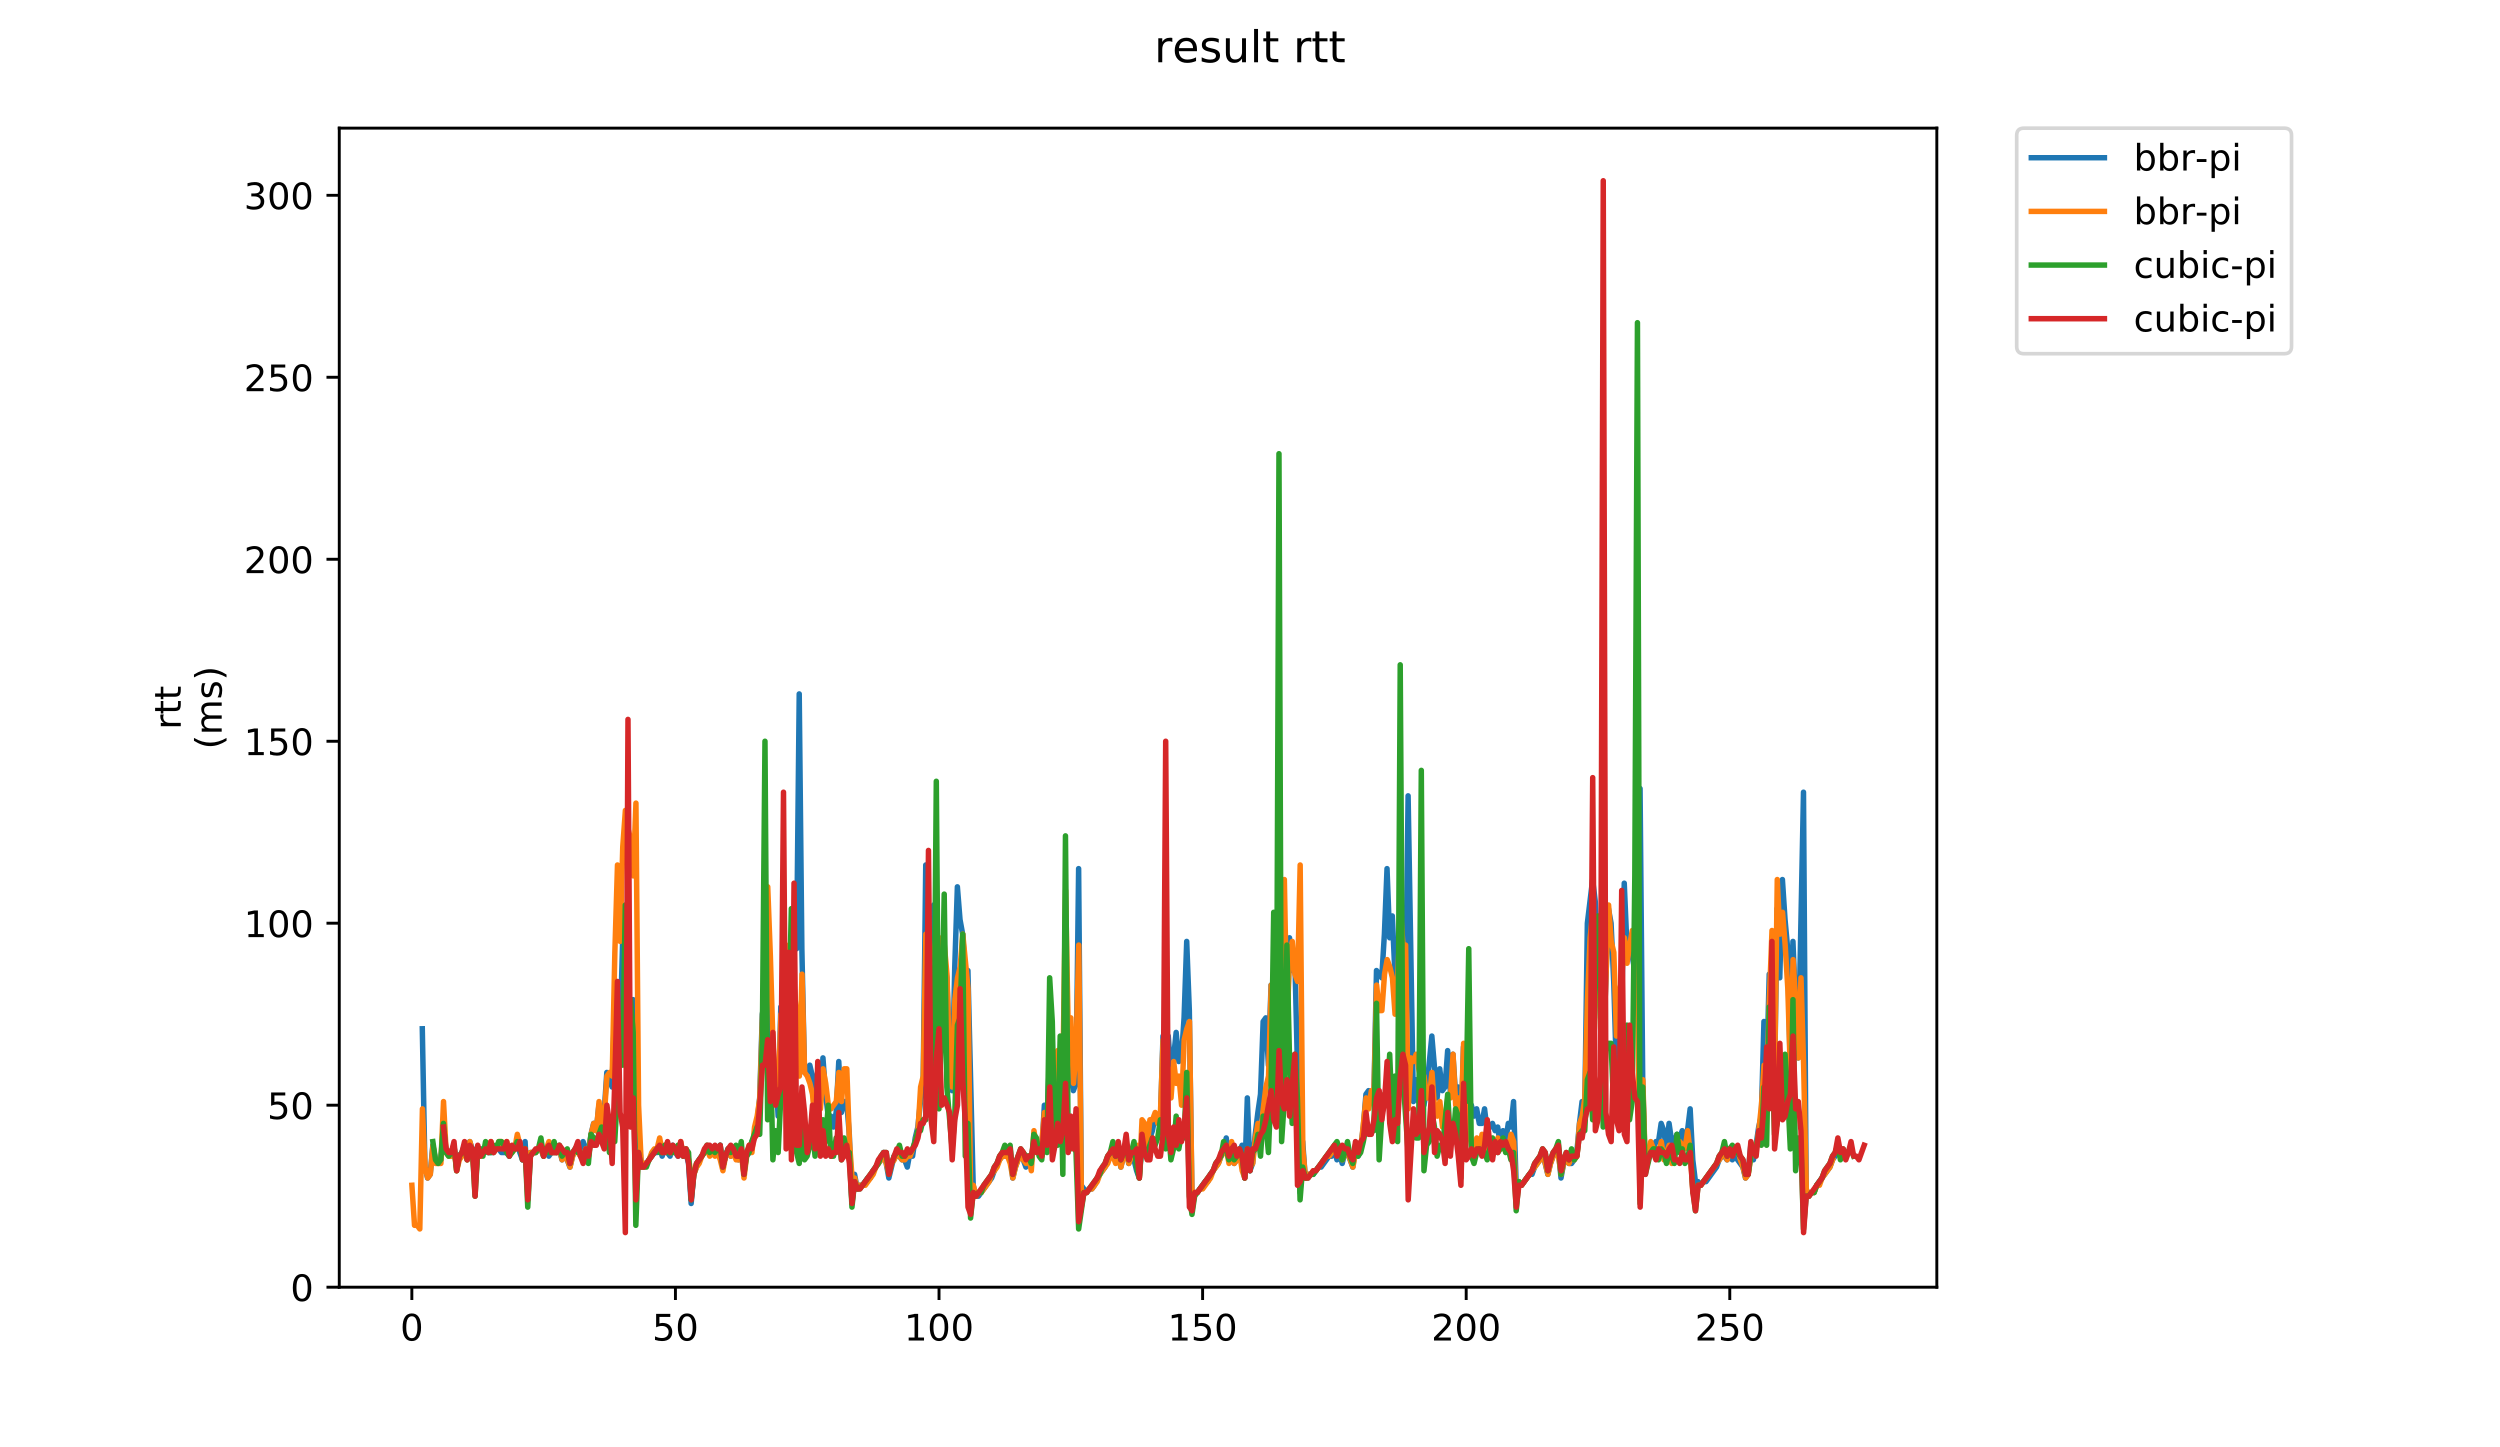 <?xml version="1.0" encoding="utf-8" standalone="no"?>
<!DOCTYPE svg PUBLIC "-//W3C//DTD SVG 1.1//EN"
  "http://www.w3.org/Graphics/SVG/1.1/DTD/svg11.dtd">
<!-- Created with matplotlib (https://matplotlib.org/) -->
<svg height="396pt" version="1.1" viewBox="0 0 684 396" width="684pt" xmlns="http://www.w3.org/2000/svg" xmlns:xlink="http://www.w3.org/1999/xlink">
 <defs>
  <style type="text/css">
*{stroke-linecap:butt;stroke-linejoin:round;}
  </style>
 </defs>
 <g id="figure_1">
  <g id="patch_1">
   <path d="M 0 396 
L 684 396 
L 684 0 
L 0 0 
z
" style="fill:#ffffff;"/>
  </g>
  <g id="axes_1">
   <g id="patch_2">
    <path d="M 92.824 352.174 
L 529.913 352.174 
L 529.913 35.062 
L 92.824 35.062 
z
" style="fill:#ffffff;"/>
   </g>
   <g id="matplotlib.axis_1">
    <g id="xtick_1">
     <g id="line2d_1">
      <defs>
       <path d="M 0 0 
L 0 3.5 
" id="maa9f0f614a" style="stroke:#000000;stroke-width:0.8;"/>
      </defs>
      <g>
       <use style="stroke:#000000;stroke-width:0.8;" x="112.681" xlink:href="#maa9f0f614a" y="352.174"/>
      </g>
     </g>
     <g id="text_1">
      <!-- 0 -->
      <defs>
       <path d="M 31.781 66.406 
Q 24.172 66.406 20.328 58.906 
Q 16.5 51.422 16.5 36.375 
Q 16.5 21.391 20.328 13.891 
Q 24.172 6.391 31.781 6.391 
Q 39.453 6.391 43.281 13.891 
Q 47.125 21.391 47.125 36.375 
Q 47.125 51.422 43.281 58.906 
Q 39.453 66.406 31.781 66.406 
z
M 31.781 74.219 
Q 44.047 74.219 50.516 64.516 
Q 56.984 54.828 56.984 36.375 
Q 56.984 17.969 50.516 8.266 
Q 44.047 -1.422 31.781 -1.422 
Q 19.531 -1.422 13.062 8.266 
Q 6.594 17.969 6.594 36.375 
Q 6.594 54.828 13.062 64.516 
Q 19.531 74.219 31.781 74.219 
z
" id="DejaVuSans-48"/>
      </defs>
      <g transform="translate(109.5 366.773)scale(0.1 -0.1)">
       <use xlink:href="#DejaVuSans-48"/>
      </g>
     </g>
    </g>
    <g id="xtick_2">
     <g id="line2d_2">
      <g>
       <use style="stroke:#000000;stroke-width:0.8;" x="184.799" xlink:href="#maa9f0f614a" y="352.174"/>
      </g>
     </g>
     <g id="text_2">
      <!-- 50 -->
      <defs>
       <path d="M 10.797 72.906 
L 49.516 72.906 
L 49.516 64.594 
L 19.828 64.594 
L 19.828 46.734 
Q 21.969 47.469 24.109 47.828 
Q 26.266 48.188 28.422 48.188 
Q 40.625 48.188 47.75 41.5 
Q 54.891 34.812 54.891 23.391 
Q 54.891 11.625 47.562 5.094 
Q 40.234 -1.422 26.906 -1.422 
Q 22.312 -1.422 17.547 -0.641 
Q 12.797 0.141 7.719 1.703 
L 7.719 11.625 
Q 12.109 9.234 16.797 8.062 
Q 21.484 6.891 26.703 6.891 
Q 35.156 6.891 40.078 11.328 
Q 45.016 15.766 45.016 23.391 
Q 45.016 31 40.078 35.438 
Q 35.156 39.891 26.703 39.891 
Q 22.75 39.891 18.812 39.016 
Q 14.891 38.141 10.797 36.281 
z
" id="DejaVuSans-53"/>
      </defs>
      <g transform="translate(178.436 366.773)scale(0.1 -0.1)">
       <use xlink:href="#DejaVuSans-53"/>
       <use x="63.623" xlink:href="#DejaVuSans-48"/>
      </g>
     </g>
    </g>
    <g id="xtick_3">
     <g id="line2d_3">
      <g>
       <use style="stroke:#000000;stroke-width:0.8;" x="256.916" xlink:href="#maa9f0f614a" y="352.174"/>
      </g>
     </g>
     <g id="text_3">
      <!-- 100 -->
      <defs>
       <path d="M 12.406 8.297 
L 28.516 8.297 
L 28.516 63.922 
L 10.984 60.406 
L 10.984 69.391 
L 28.422 72.906 
L 38.281 72.906 
L 38.281 8.297 
L 54.391 8.297 
L 54.391 0 
L 12.406 0 
z
" id="DejaVuSans-49"/>
      </defs>
      <g transform="translate(247.372 366.773)scale(0.1 -0.1)">
       <use xlink:href="#DejaVuSans-49"/>
       <use x="63.623" xlink:href="#DejaVuSans-48"/>
       <use x="127.246" xlink:href="#DejaVuSans-48"/>
      </g>
     </g>
    </g>
    <g id="xtick_4">
     <g id="line2d_4">
      <g>
       <use style="stroke:#000000;stroke-width:0.8;" x="329.034" xlink:href="#maa9f0f614a" y="352.174"/>
      </g>
     </g>
     <g id="text_4">
      <!-- 150 -->
      <g transform="translate(319.49 366.773)scale(0.1 -0.1)">
       <use xlink:href="#DejaVuSans-49"/>
       <use x="63.623" xlink:href="#DejaVuSans-53"/>
       <use x="127.246" xlink:href="#DejaVuSans-48"/>
      </g>
     </g>
    </g>
    <g id="xtick_5">
     <g id="line2d_5">
      <g>
       <use style="stroke:#000000;stroke-width:0.8;" x="401.151" xlink:href="#maa9f0f614a" y="352.174"/>
      </g>
     </g>
     <g id="text_5">
      <!-- 200 -->
      <defs>
       <path d="M 19.188 8.297 
L 53.609 8.297 
L 53.609 0 
L 7.328 0 
L 7.328 8.297 
Q 12.938 14.109 22.625 23.891 
Q 32.328 33.688 34.812 36.531 
Q 39.547 41.844 41.422 45.531 
Q 43.312 49.219 43.312 52.781 
Q 43.312 58.594 39.234 62.25 
Q 35.156 65.922 28.609 65.922 
Q 23.969 65.922 18.812 64.312 
Q 13.672 62.703 7.812 59.422 
L 7.812 69.391 
Q 13.766 71.781 18.938 73 
Q 24.125 74.219 28.422 74.219 
Q 39.75 74.219 46.484 68.547 
Q 53.219 62.891 53.219 53.422 
Q 53.219 48.922 51.531 44.891 
Q 49.859 40.875 45.406 35.406 
Q 44.188 33.984 37.641 27.219 
Q 31.109 20.453 19.188 8.297 
z
" id="DejaVuSans-50"/>
      </defs>
      <g transform="translate(391.607 366.773)scale(0.1 -0.1)">
       <use xlink:href="#DejaVuSans-50"/>
       <use x="63.623" xlink:href="#DejaVuSans-48"/>
       <use x="127.246" xlink:href="#DejaVuSans-48"/>
      </g>
     </g>
    </g>
    <g id="xtick_6">
     <g id="line2d_6">
      <g>
       <use style="stroke:#000000;stroke-width:0.8;" x="473.268" xlink:href="#maa9f0f614a" y="352.174"/>
      </g>
     </g>
     <g id="text_6">
      <!-- 250 -->
      <g transform="translate(463.725 366.773)scale(0.1 -0.1)">
       <use xlink:href="#DejaVuSans-50"/>
       <use x="63.623" xlink:href="#DejaVuSans-53"/>
       <use x="127.246" xlink:href="#DejaVuSans-48"/>
      </g>
     </g>
    </g>
   </g>
   <g id="matplotlib.axis_2">
    <g id="ytick_1">
     <g id="line2d_7">
      <defs>
       <path d="M 0 0 
L -3.5 0 
" id="mc33ac8eb90" style="stroke:#000000;stroke-width:0.8;"/>
      </defs>
      <g>
       <use style="stroke:#000000;stroke-width:0.8;" x="92.824" xlink:href="#mc33ac8eb90" y="352.174"/>
      </g>
     </g>
     <g id="text_7">
      <!-- 0 -->
      <g transform="translate(79.461 355.973)scale(0.1 -0.1)">
       <use xlink:href="#DejaVuSans-48"/>
      </g>
     </g>
    </g>
    <g id="ytick_2">
     <g id="line2d_8">
      <g>
       <use style="stroke:#000000;stroke-width:0.8;" x="92.824" xlink:href="#mc33ac8eb90" y="302.384"/>
      </g>
     </g>
     <g id="text_8">
      <!-- 50 -->
      <g transform="translate(73.099 306.184)scale(0.1 -0.1)">
       <use xlink:href="#DejaVuSans-53"/>
       <use x="63.623" xlink:href="#DejaVuSans-48"/>
      </g>
     </g>
    </g>
    <g id="ytick_3">
     <g id="line2d_9">
      <g>
       <use style="stroke:#000000;stroke-width:0.8;" x="92.824" xlink:href="#mc33ac8eb90" y="252.594"/>
      </g>
     </g>
     <g id="text_9">
      <!-- 100 -->
      <g transform="translate(66.736 256.394)scale(0.1 -0.1)">
       <use xlink:href="#DejaVuSans-49"/>
       <use x="63.623" xlink:href="#DejaVuSans-48"/>
       <use x="127.246" xlink:href="#DejaVuSans-48"/>
      </g>
     </g>
    </g>
    <g id="ytick_4">
     <g id="line2d_10">
      <g>
       <use style="stroke:#000000;stroke-width:0.8;" x="92.824" xlink:href="#mc33ac8eb90" y="202.805"/>
      </g>
     </g>
     <g id="text_10">
      <!-- 150 -->
      <g transform="translate(66.736 206.604)scale(0.1 -0.1)">
       <use xlink:href="#DejaVuSans-49"/>
       <use x="63.623" xlink:href="#DejaVuSans-53"/>
       <use x="127.246" xlink:href="#DejaVuSans-48"/>
      </g>
     </g>
    </g>
    <g id="ytick_5">
     <g id="line2d_11">
      <g>
       <use style="stroke:#000000;stroke-width:0.8;" x="92.824" xlink:href="#mc33ac8eb90" y="153.015"/>
      </g>
     </g>
     <g id="text_11">
      <!-- 200 -->
      <g transform="translate(66.736 156.814)scale(0.1 -0.1)">
       <use xlink:href="#DejaVuSans-50"/>
       <use x="63.623" xlink:href="#DejaVuSans-48"/>
       <use x="127.246" xlink:href="#DejaVuSans-48"/>
      </g>
     </g>
    </g>
    <g id="ytick_6">
     <g id="line2d_12">
      <g>
       <use style="stroke:#000000;stroke-width:0.8;" x="92.824" xlink:href="#mc33ac8eb90" y="103.225"/>
      </g>
     </g>
     <g id="text_12">
      <!-- 250 -->
      <g transform="translate(66.736 107.024)scale(0.1 -0.1)">
       <use xlink:href="#DejaVuSans-50"/>
       <use x="63.623" xlink:href="#DejaVuSans-53"/>
       <use x="127.246" xlink:href="#DejaVuSans-48"/>
      </g>
     </g>
    </g>
    <g id="ytick_7">
     <g id="line2d_13">
      <g>
       <use style="stroke:#000000;stroke-width:0.8;" x="92.824" xlink:href="#mc33ac8eb90" y="53.435"/>
      </g>
     </g>
     <g id="text_13">
      <!-- 300 -->
      <defs>
       <path d="M 40.578 39.312 
Q 47.656 37.797 51.625 33 
Q 55.609 28.219 55.609 21.188 
Q 55.609 10.406 48.188 4.484 
Q 40.766 -1.422 27.094 -1.422 
Q 22.516 -1.422 17.656 -0.516 
Q 12.797 0.391 7.625 2.203 
L 7.625 11.719 
Q 11.719 9.328 16.594 8.109 
Q 21.484 6.891 26.812 6.891 
Q 36.078 6.891 40.938 10.547 
Q 45.797 14.203 45.797 21.188 
Q 45.797 27.641 41.281 31.266 
Q 36.766 34.906 28.719 34.906 
L 20.219 34.906 
L 20.219 43.016 
L 29.109 43.016 
Q 36.375 43.016 40.234 45.922 
Q 44.094 48.828 44.094 54.297 
Q 44.094 59.906 40.109 62.906 
Q 36.141 65.922 28.719 65.922 
Q 24.656 65.922 20.016 65.031 
Q 15.375 64.156 9.812 62.312 
L 9.812 71.094 
Q 15.438 72.656 20.344 73.438 
Q 25.25 74.219 29.594 74.219 
Q 40.828 74.219 47.359 69.109 
Q 53.906 64.016 53.906 55.328 
Q 53.906 49.266 50.438 45.094 
Q 46.969 40.922 40.578 39.312 
z
" id="DejaVuSans-51"/>
      </defs>
      <g transform="translate(66.736 57.234)scale(0.1 -0.1)">
       <use xlink:href="#DejaVuSans-51"/>
       <use x="63.623" xlink:href="#DejaVuSans-48"/>
       <use x="127.246" xlink:href="#DejaVuSans-48"/>
      </g>
     </g>
    </g>
    <g id="text_14">
     <!-- rtt -->
     <defs>
      <path d="M 41.109 46.297 
Q 39.594 47.172 37.812 47.578 
Q 36.031 48 33.891 48 
Q 26.266 48 22.188 43.047 
Q 18.109 38.094 18.109 28.812 
L 18.109 0 
L 9.078 0 
L 9.078 54.688 
L 18.109 54.688 
L 18.109 46.188 
Q 20.953 51.172 25.484 53.578 
Q 30.031 56 36.531 56 
Q 37.453 56 38.578 55.875 
Q 39.703 55.766 41.062 55.516 
z
" id="DejaVuSans-114"/>
      <path d="M 18.312 70.219 
L 18.312 54.688 
L 36.812 54.688 
L 36.812 47.703 
L 18.312 47.703 
L 18.312 18.016 
Q 18.312 11.328 20.141 9.422 
Q 21.969 7.516 27.594 7.516 
L 36.812 7.516 
L 36.812 0 
L 27.594 0 
Q 17.188 0 13.234 3.875 
Q 9.281 7.766 9.281 18.016 
L 9.281 47.703 
L 2.688 47.703 
L 2.688 54.688 
L 9.281 54.688 
L 9.281 70.219 
z
" id="DejaVuSans-116"/>
     </defs>
     <g transform="translate(49.459 199.594)rotate(-90)scale(0.1 -0.1)">
      <use xlink:href="#DejaVuSans-114"/>
      <use x="41.113" xlink:href="#DejaVuSans-116"/>
      <use x="80.322" xlink:href="#DejaVuSans-116"/>
     </g>
     <!-- (ms) -->
     <defs>
      <path d="M 31 75.875 
Q 24.469 64.656 21.281 53.656 
Q 18.109 42.672 18.109 31.391 
Q 18.109 20.125 21.312 9.062 
Q 24.516 -2 31 -13.188 
L 23.188 -13.188 
Q 15.875 -1.703 12.234 9.375 
Q 8.594 20.453 8.594 31.391 
Q 8.594 42.281 12.203 53.312 
Q 15.828 64.359 23.188 75.875 
z
" id="DejaVuSans-40"/>
      <path d="M 52 44.188 
Q 55.375 50.25 60.062 53.125 
Q 64.75 56 71.094 56 
Q 79.641 56 84.281 50.016 
Q 88.922 44.047 88.922 33.016 
L 88.922 0 
L 79.891 0 
L 79.891 32.719 
Q 79.891 40.578 77.094 44.375 
Q 74.312 48.188 68.609 48.188 
Q 61.625 48.188 57.562 43.547 
Q 53.516 38.922 53.516 30.906 
L 53.516 0 
L 44.484 0 
L 44.484 32.719 
Q 44.484 40.625 41.703 44.406 
Q 38.922 48.188 33.109 48.188 
Q 26.219 48.188 22.156 43.531 
Q 18.109 38.875 18.109 30.906 
L 18.109 0 
L 9.078 0 
L 9.078 54.688 
L 18.109 54.688 
L 18.109 46.188 
Q 21.188 51.219 25.484 53.609 
Q 29.781 56 35.688 56 
Q 41.656 56 45.828 52.969 
Q 50 49.953 52 44.188 
z
" id="DejaVuSans-109"/>
      <path d="M 44.281 53.078 
L 44.281 44.578 
Q 40.484 46.531 36.375 47.5 
Q 32.281 48.484 27.875 48.484 
Q 21.188 48.484 17.844 46.438 
Q 14.5 44.391 14.5 40.281 
Q 14.5 37.156 16.891 35.375 
Q 19.281 33.594 26.516 31.984 
L 29.594 31.297 
Q 39.156 29.25 43.188 25.516 
Q 47.219 21.781 47.219 15.094 
Q 47.219 7.469 41.188 3.016 
Q 35.156 -1.422 24.609 -1.422 
Q 20.219 -1.422 15.453 -0.562 
Q 10.688 0.297 5.422 2 
L 5.422 11.281 
Q 10.406 8.688 15.234 7.391 
Q 20.062 6.109 24.812 6.109 
Q 31.156 6.109 34.562 8.281 
Q 37.984 10.453 37.984 14.406 
Q 37.984 18.062 35.516 20.016 
Q 33.062 21.969 24.703 23.781 
L 21.578 24.516 
Q 13.234 26.266 9.516 29.906 
Q 5.812 33.547 5.812 39.891 
Q 5.812 47.609 11.281 51.797 
Q 16.75 56 26.812 56 
Q 31.781 56 36.172 55.266 
Q 40.578 54.547 44.281 53.078 
z
" id="DejaVuSans-115"/>
      <path d="M 8.016 75.875 
L 15.828 75.875 
Q 23.141 64.359 26.781 53.312 
Q 30.422 42.281 30.422 31.391 
Q 30.422 20.453 26.781 9.375 
Q 23.141 -1.703 15.828 -13.188 
L 8.016 -13.188 
Q 14.5 -2 17.703 9.062 
Q 20.906 20.125 20.906 31.391 
Q 20.906 42.672 17.703 53.656 
Q 14.5 64.656 8.016 75.875 
z
" id="DejaVuSans-41"/>
     </defs>
     <g transform="translate(60.657 204.995)rotate(-90)scale(0.1 -0.1)">
      <use xlink:href="#DejaVuSans-40"/>
      <use x="39.014" xlink:href="#DejaVuSans-109"/>
      <use x="136.426" xlink:href="#DejaVuSans-115"/>
      <use x="188.525" xlink:href="#DejaVuSans-41"/>
     </g>
    </g>
   </g>
   <g id="line2d_14">
    <path clip-path="url(#pe40e7cc8cb)" d="M 115.54 281.473 
L 116.261 319.313 
L 116.983 322.3 
L 117.704 321.304 
L 118.425 313.338 
L 119.146 317.321 
L 120.588 317.321 
L 121.31 311.346 
L 122.031 314.334 
L 122.752 315.33 
L 123.473 315.33 
L 124.194 313.338 
L 124.915 319.313 
L 125.637 316.325 
L 126.358 315.33 
L 127.8 315.33 
L 128.521 312.342 
L 129.243 314.334 
L 129.964 319.313 
L 130.685 315.33 
L 131.406 314.334 
L 132.127 315.33 
L 132.848 314.334 
L 133.57 315.33 
L 135.012 315.33 
L 135.733 314.334 
L 136.454 314.334 
L 137.175 315.33 
L 138.618 315.33 
L 139.339 316.325 
L 140.06 314.334 
L 140.781 314.334 
L 141.502 312.342 
L 142.224 315.33 
L 142.945 317.321 
L 143.666 312.342 
L 144.387 326.283 
L 145.108 315.33 
L 146.551 315.33 
L 147.272 314.334 
L 147.993 314.334 
L 148.714 316.325 
L 149.435 314.334 
L 150.157 316.325 
L 150.878 315.33 
L 152.32 315.33 
L 153.041 314.334 
L 153.762 317.321 
L 154.484 315.33 
L 155.926 319.313 
L 156.647 316.325 
L 157.368 314.334 
L 158.089 313.338 
L 158.811 316.325 
L 159.532 312.342 
L 160.253 314.334 
L 160.974 315.33 
L 161.695 310.351 
L 162.417 307.363 
L 163.138 309.355 
L 163.859 302.384 
L 164.58 309.355 
L 165.301 304.376 
L 166.022 293.422 
L 167.465 297.405 
L 168.186 274.502 
L 168.907 290.435 
L 169.628 283.464 
L 170.349 257.573 
L 171.071 272.51 
L 171.792 273.506 
L 173.234 273.506 
L 173.955 313.338 
L 174.676 309.355 
L 175.398 318.317 
L 176.84 318.317 
L 179.004 315.33 
L 179.725 315.33 
L 180.446 313.338 
L 181.167 316.325 
L 181.888 314.334 
L 183.331 316.325 
L 184.052 313.338 
L 184.773 315.33 
L 185.494 316.325 
L 186.215 315.33 
L 186.936 316.325 
L 187.658 315.33 
L 188.379 318.317 
L 189.1 329.271 
L 189.821 321.304 
L 191.263 317.321 
L 193.427 314.334 
L 194.148 315.33 
L 196.312 315.33 
L 197.033 313.338 
L 197.754 319.313 
L 198.475 316.325 
L 199.196 314.334 
L 199.918 316.325 
L 200.639 314.334 
L 201.36 314.334 
L 202.081 317.321 
L 202.802 314.334 
L 203.523 319.313 
L 204.245 316.325 
L 204.966 315.33 
L 205.687 312.342 
L 206.408 311.346 
L 207.129 307.363 
L 207.85 300.393 
L 208.572 277.489 
L 209.293 273.506 
L 210.014 270.519 
L 210.735 272.51 
L 211.456 292.426 
L 212.177 292.426 
L 212.899 305.372 
L 213.62 275.498 
L 214.341 278.485 
L 215.062 288.443 
L 215.783 271.515 
L 216.505 267.531 
L 217.226 259.565 
L 217.947 259.565 
L 218.668 189.859 
L 219.389 259.565 
L 220.11 293.422 
L 220.832 293.422 
L 221.553 291.431 
L 222.274 294.418 
L 222.995 298.401 
L 223.716 293.422 
L 224.437 302.384 
L 225.159 289.439 
L 225.88 299.397 
L 226.601 305.372 
L 227.322 305.372 
L 228.043 308.359 
L 228.764 304.376 
L 229.486 290.435 
L 230.207 304.376 
L 230.928 301.389 
L 231.649 301.389 
L 232.37 310.351 
L 233.092 329.271 
L 233.813 321.304 
L 234.534 325.288 
L 235.255 324.292 
L 235.976 324.292 
L 237.419 322.3 
L 238.14 322.3 
L 238.861 320.309 
L 241.024 317.321 
L 241.746 315.33 
L 242.467 318.317 
L 243.188 322.3 
L 244.63 316.325 
L 246.073 316.325 
L 246.794 317.321 
L 247.515 317.321 
L 248.236 319.313 
L 248.957 315.33 
L 249.679 316.325 
L 250.4 311.346 
L 251.121 308.359 
L 251.842 301.389 
L 252.563 297.405 
L 253.284 236.662 
L 254.006 257.573 
L 254.727 262.552 
L 255.448 247.615 
L 256.169 269.523 
L 256.89 257.573 
L 257.611 257.573 
L 258.333 263.548 
L 259.054 267.531 
L 259.775 286.452 
L 260.496 298.401 
L 261.217 264.544 
L 261.938 242.636 
L 262.66 251.599 
L 263.381 255.582 
L 264.102 266.536 
L 264.823 265.54 
L 266.266 324.292 
L 266.987 327.279 
L 267.708 327.279 
L 271.314 322.3 
L 272.756 318.317 
L 274.198 316.325 
L 275.641 316.325 
L 276.362 315.33 
L 277.083 322.3 
L 277.804 319.313 
L 279.247 315.33 
L 280.689 319.313 
L 281.41 316.325 
L 282.131 318.317 
L 282.853 312.342 
L 283.574 314.334 
L 284.295 313.338 
L 285.016 315.33 
L 285.737 302.384 
L 286.458 307.363 
L 287.18 288.443 
L 287.901 305.372 
L 288.622 292.426 
L 289.343 291.431 
L 290.064 301.389 
L 290.785 298.401 
L 291.507 263.548 
L 292.228 286.452 
L 292.949 294.418 
L 293.67 298.401 
L 294.391 296.41 
L 295.112 237.657 
L 295.834 324.292 
L 297.276 326.283 
L 297.997 325.288 
L 298.718 325.288 
L 299.44 324.292 
L 300.161 322.3 
L 302.324 319.313 
L 303.045 317.321 
L 304.488 315.33 
L 305.209 317.321 
L 305.93 315.33 
L 306.651 319.313 
L 307.372 316.325 
L 308.094 314.334 
L 308.815 318.317 
L 309.536 316.325 
L 310.257 317.321 
L 310.978 320.309 
L 311.699 322.3 
L 312.421 312.342 
L 313.142 313.338 
L 314.584 311.346 
L 315.305 309.355 
L 316.026 305.372 
L 316.748 305.372 
L 317.469 307.363 
L 318.19 283.464 
L 318.911 288.443 
L 319.632 283.464 
L 320.354 293.422 
L 321.075 289.439 
L 321.796 282.468 
L 322.517 290.435 
L 323.238 289.439 
L 323.959 278.485 
L 324.681 257.573 
L 325.402 276.494 
L 326.123 328.275 
L 326.844 326.283 
L 327.565 326.283 
L 329.729 323.296 
L 330.45 323.296 
L 331.171 321.304 
L 333.335 318.317 
L 334.056 316.325 
L 334.777 315.33 
L 335.498 311.346 
L 336.219 317.321 
L 336.941 315.33 
L 337.662 318.317 
L 338.383 317.321 
L 339.825 313.338 
L 340.546 322.3 
L 341.268 300.393 
L 341.989 320.309 
L 342.71 318.317 
L 343.431 310.351 
L 344.152 304.376 
L 344.873 299.397 
L 345.595 279.481 
L 346.316 278.485 
L 347.037 291.431 
L 347.758 269.523 
L 348.479 288.443 
L 349.2 261.557 
L 349.922 251.599 
L 350.643 268.527 
L 351.364 265.54 
L 352.085 284.46 
L 352.806 256.578 
L 353.528 265.54 
L 354.249 261.557 
L 354.97 291.431 
L 355.691 326.283 
L 356.412 312.342 
L 357.133 322.3 
L 357.855 321.304 
L 359.297 321.304 
L 360.739 319.313 
L 361.46 319.313 
L 363.624 316.325 
L 364.345 316.325 
L 365.066 314.334 
L 365.787 317.321 
L 366.509 315.33 
L 367.23 318.317 
L 367.951 315.33 
L 368.672 315.33 
L 370.115 319.313 
L 370.836 314.334 
L 371.557 316.325 
L 372.278 314.334 
L 372.999 308.359 
L 373.72 299.397 
L 374.442 298.401 
L 375.884 300.393 
L 376.605 265.54 
L 378.047 267.531 
L 378.769 255.582 
L 379.49 237.657 
L 380.211 256.578 
L 380.932 250.603 
L 381.653 266.536 
L 382.374 276.494 
L 383.096 256.578 
L 383.817 273.506 
L 384.538 275.498 
L 385.259 217.742 
L 386.702 301.389 
L 387.423 295.414 
L 388.144 301.389 
L 388.865 299.397 
L 389.586 302.384 
L 390.307 298.401 
L 391.75 283.464 
L 393.192 300.393 
L 393.913 292.426 
L 394.634 298.401 
L 395.356 297.405 
L 396.077 287.447 
L 396.798 298.401 
L 397.519 288.443 
L 398.24 299.397 
L 398.961 297.405 
L 399.683 313.338 
L 400.404 286.452 
L 401.125 305.372 
L 401.846 305.372 
L 402.567 302.384 
L 403.289 305.372 
L 404.01 303.38 
L 404.731 307.363 
L 405.452 307.363 
L 406.173 303.38 
L 406.894 309.355 
L 408.337 307.363 
L 409.058 309.355 
L 409.779 308.359 
L 410.5 313.338 
L 411.221 309.355 
L 411.943 312.342 
L 412.664 307.363 
L 413.385 308.359 
L 414.106 301.389 
L 414.827 324.292 
L 415.548 323.296 
L 416.27 324.292 
L 418.433 321.304 
L 419.154 321.304 
L 419.876 319.313 
L 421.318 317.321 
L 422.039 315.33 
L 423.481 321.304 
L 424.203 318.317 
L 424.924 316.325 
L 426.366 314.334 
L 427.087 322.3 
L 427.808 318.317 
L 428.53 316.325 
L 429.251 318.317 
L 429.972 318.317 
L 430.693 317.321 
L 431.414 315.33 
L 432.135 307.363 
L 432.857 301.389 
L 433.578 304.376 
L 434.299 252.594 
L 435.741 240.645 
L 436.462 246.62 
L 437.184 260.561 
L 437.905 278.485 
L 438.626 288.443 
L 440.068 248.611 
L 440.79 252.594 
L 441.511 268.527 
L 442.232 292.426 
L 443.674 276.494 
L 444.395 241.641 
L 445.117 258.569 
L 445.838 256.578 
L 446.559 261.557 
L 447.28 265.54 
L 448.001 253.59 
L 448.722 215.75 
L 449.444 295.414 
L 450.165 320.309 
L 451.607 314.334 
L 452.328 314.334 
L 453.049 312.342 
L 453.771 312.342 
L 454.492 307.363 
L 455.213 309.355 
L 455.934 314.334 
L 456.655 307.363 
L 457.377 312.342 
L 458.098 312.342 
L 458.819 310.351 
L 459.54 311.346 
L 460.261 309.355 
L 460.982 312.342 
L 461.704 309.355 
L 462.425 303.38 
L 463.146 317.321 
L 463.867 323.296 
L 464.588 323.296 
L 465.309 324.292 
L 466.031 323.296 
L 466.752 323.296 
L 469.636 319.313 
L 470.358 317.321 
L 471.079 316.325 
L 471.8 316.325 
L 472.521 317.321 
L 473.242 315.33 
L 473.964 317.321 
L 474.685 316.325 
L 476.848 319.313 
L 477.569 322.3 
L 478.291 321.304 
L 479.012 313.338 
L 479.733 317.321 
L 480.454 313.338 
L 481.175 308.359 
L 481.896 305.372 
L 482.618 279.481 
L 483.339 294.418 
L 484.06 266.536 
L 484.781 273.506 
L 485.502 297.405 
L 486.223 248.611 
L 486.945 267.531 
L 487.666 240.645 
L 488.387 251.599 
L 489.108 259.565 
L 489.829 293.422 
L 490.551 257.573 
L 491.272 275.498 
L 491.993 289.439 
L 493.435 216.746 
L 494.156 325.288 
L 494.878 327.279 
L 495.599 326.283 
L 496.32 326.283 
L 497.041 324.292 
L 500.647 319.313 
L 501.368 317.321 
L 502.089 316.325 
L 502.81 314.334 
L 503.532 316.325 
L 504.253 315.33 
L 504.253 315.33 
" style="fill:none;stroke:#1f77b4;stroke-linecap:square;stroke-width:1.5;"/>
   </g>
   <g id="line2d_15">
    <path clip-path="url(#pe40e7cc8cb)" d="M 112.692 324.292 
L 113.413 335.246 
L 114.134 335.246 
L 114.855 336.241 
L 115.576 303.38 
L 116.297 319.313 
L 117.019 322.3 
L 117.74 321.304 
L 118.461 313.338 
L 119.182 318.317 
L 120.625 318.317 
L 121.346 301.389 
L 122.067 315.33 
L 122.788 316.325 
L 123.509 316.325 
L 124.23 314.334 
L 124.952 320.309 
L 125.673 317.321 
L 126.394 316.325 
L 127.115 313.338 
L 127.836 317.321 
L 128.557 312.342 
L 129.279 315.33 
L 130 324.292 
L 130.721 315.33 
L 131.442 316.325 
L 132.884 314.334 
L 133.606 314.334 
L 134.327 312.342 
L 135.048 315.33 
L 135.769 314.334 
L 136.49 312.342 
L 137.211 312.342 
L 137.933 314.334 
L 138.654 312.342 
L 139.375 315.33 
L 140.096 315.33 
L 140.817 314.334 
L 141.539 310.351 
L 142.981 316.325 
L 143.702 314.334 
L 144.423 319.313 
L 145.144 315.33 
L 146.587 315.33 
L 147.308 314.334 
L 148.029 314.334 
L 148.75 316.325 
L 150.193 312.342 
L 150.914 315.33 
L 152.356 315.33 
L 153.077 314.334 
L 153.798 317.321 
L 154.52 315.33 
L 155.962 319.313 
L 156.683 316.325 
L 157.404 314.334 
L 158.847 316.325 
L 159.568 316.325 
L 160.289 314.334 
L 161.01 315.33 
L 161.731 310.351 
L 162.453 307.363 
L 163.174 309.355 
L 163.895 301.389 
L 164.616 308.359 
L 165.337 305.372 
L 166.058 294.418 
L 166.78 293.422 
L 167.501 294.418 
L 168.222 260.561 
L 168.943 236.662 
L 169.664 257.573 
L 170.385 231.683 
L 171.107 221.725 
L 171.828 226.704 
L 172.549 229.691 
L 173.27 239.649 
L 173.991 219.733 
L 174.713 302.384 
L 175.434 318.317 
L 176.876 318.317 
L 177.597 317.321 
L 178.318 315.33 
L 179.04 314.334 
L 179.761 314.334 
L 180.482 311.346 
L 181.203 315.33 
L 181.924 313.338 
L 183.367 315.33 
L 184.088 315.33 
L 184.809 314.334 
L 185.53 315.33 
L 186.251 312.342 
L 186.972 316.325 
L 187.694 314.334 
L 188.415 317.321 
L 189.136 321.304 
L 189.857 321.304 
L 190.578 319.313 
L 191.3 318.317 
L 192.021 316.325 
L 193.463 314.334 
L 194.184 316.325 
L 194.905 315.33 
L 195.627 316.325 
L 196.348 315.33 
L 197.069 317.321 
L 197.79 320.309 
L 198.511 316.325 
L 199.232 315.33 
L 199.954 316.325 
L 200.675 315.33 
L 201.396 317.321 
L 202.117 317.321 
L 202.838 315.33 
L 203.559 322.3 
L 204.281 316.325 
L 205.002 313.338 
L 205.723 315.33 
L 206.444 308.359 
L 207.165 305.372 
L 207.887 300.393 
L 208.608 278.485 
L 210.05 242.636 
L 210.771 261.557 
L 211.492 285.456 
L 212.214 297.405 
L 212.935 301.389 
L 213.656 277.489 
L 214.377 285.456 
L 215.098 282.468 
L 215.819 258.569 
L 216.541 265.54 
L 217.262 269.523 
L 217.983 278.485 
L 218.704 294.418 
L 219.425 266.536 
L 220.146 293.422 
L 220.868 294.418 
L 221.589 296.41 
L 222.31 299.397 
L 223.031 308.359 
L 223.752 302.384 
L 224.474 303.38 
L 225.195 292.426 
L 225.916 296.41 
L 226.637 302.384 
L 227.358 303.38 
L 228.801 301.389 
L 229.522 293.422 
L 230.243 301.389 
L 230.964 292.426 
L 231.685 292.426 
L 232.406 312.342 
L 233.128 322.3 
L 233.849 322.3 
L 234.57 325.288 
L 235.291 324.292 
L 236.733 324.292 
L 238.897 321.304 
L 239.618 319.313 
L 241.782 316.325 
L 242.503 318.317 
L 243.224 321.304 
L 243.945 318.317 
L 244.666 317.321 
L 245.388 315.33 
L 246.83 317.321 
L 247.551 317.321 
L 248.272 316.325 
L 248.993 316.325 
L 250.436 312.342 
L 251.157 309.355 
L 251.878 297.405 
L 252.599 294.418 
L 253.32 255.582 
L 254.042 255.582 
L 254.763 261.557 
L 255.484 259.565 
L 256.205 265.54 
L 256.926 257.573 
L 257.647 256.578 
L 258.369 258.569 
L 259.09 266.536 
L 259.811 291.431 
L 260.532 297.405 
L 261.253 273.506 
L 261.975 267.531 
L 262.696 264.544 
L 263.417 255.582 
L 264.859 270.519 
L 265.58 328.275 
L 266.302 324.292 
L 267.023 327.279 
L 267.744 326.283 
L 268.465 326.283 
L 270.629 323.296 
L 271.35 321.304 
L 272.792 319.313 
L 273.513 317.321 
L 274.234 316.325 
L 275.677 316.325 
L 276.398 318.317 
L 277.119 322.3 
L 277.84 319.313 
L 278.562 317.321 
L 279.283 316.325 
L 280.725 318.317 
L 281.446 316.325 
L 282.167 320.309 
L 282.889 309.355 
L 283.61 314.334 
L 285.052 312.342 
L 285.773 304.376 
L 286.494 310.351 
L 287.216 297.405 
L 287.937 302.384 
L 288.658 298.401 
L 289.379 287.447 
L 290.1 301.389 
L 290.821 292.426 
L 291.543 243.632 
L 292.264 281.473 
L 292.985 278.485 
L 293.706 296.41 
L 294.427 287.447 
L 295.149 258.569 
L 295.87 328.275 
L 296.591 326.283 
L 297.312 326.283 
L 298.033 325.288 
L 298.754 325.288 
L 300.197 323.296 
L 300.918 321.304 
L 303.081 318.317 
L 303.803 316.325 
L 304.524 316.325 
L 305.245 318.317 
L 305.966 315.33 
L 306.687 319.313 
L 307.408 316.325 
L 308.13 315.33 
L 308.851 318.317 
L 309.572 316.325 
L 310.293 316.325 
L 311.014 313.338 
L 311.736 322.3 
L 312.457 306.367 
L 313.178 307.363 
L 313.899 313.338 
L 314.62 306.367 
L 315.341 306.367 
L 316.063 304.376 
L 316.784 307.363 
L 317.505 304.376 
L 318.226 284.46 
L 318.947 291.431 
L 319.668 292.426 
L 320.39 300.393 
L 321.111 290.435 
L 321.832 296.41 
L 322.553 294.418 
L 323.274 302.384 
L 323.995 284.46 
L 324.717 281.473 
L 325.438 279.481 
L 326.159 329.271 
L 326.88 326.283 
L 327.601 326.283 
L 328.323 325.288 
L 329.044 325.288 
L 331.207 322.3 
L 331.928 320.309 
L 333.371 318.317 
L 334.092 316.325 
L 335.534 314.334 
L 336.255 318.317 
L 336.977 312.342 
L 337.698 318.317 
L 338.419 317.321 
L 339.14 315.33 
L 339.861 320.309 
L 340.582 322.3 
L 341.304 314.334 
L 342.025 319.313 
L 342.746 318.317 
L 343.467 311.346 
L 344.188 307.363 
L 344.91 311.346 
L 345.631 303.38 
L 346.352 297.405 
L 347.073 294.418 
L 347.794 269.523 
L 348.515 285.456 
L 349.237 262.552 
L 349.958 234.67 
L 350.679 249.607 
L 351.4 240.645 
L 352.121 280.477 
L 352.842 261.557 
L 353.564 257.573 
L 354.285 266.536 
L 355.006 268.527 
L 355.727 236.662 
L 356.448 314.334 
L 357.169 322.3 
L 357.891 321.304 
L 358.612 321.304 
L 359.333 320.309 
L 360.054 320.309 
L 362.939 316.325 
L 363.66 316.325 
L 365.102 314.334 
L 365.824 314.334 
L 366.545 315.33 
L 367.266 317.321 
L 367.987 315.33 
L 368.708 315.33 
L 370.151 319.313 
L 370.872 315.33 
L 371.593 315.33 
L 372.314 314.334 
L 373.756 300.393 
L 374.478 303.38 
L 375.199 298.401 
L 375.92 298.401 
L 376.641 269.523 
L 377.362 276.494 
L 378.083 276.494 
L 378.805 266.536 
L 379.526 262.552 
L 380.247 264.544 
L 380.968 267.531 
L 381.689 277.489 
L 382.411 268.527 
L 383.132 248.611 
L 383.853 258.569 
L 384.574 258.569 
L 385.295 303.38 
L 386.016 289.439 
L 386.738 290.435 
L 387.459 288.443 
L 388.18 292.426 
L 388.901 295.414 
L 389.622 294.418 
L 390.343 300.393 
L 391.065 300.393 
L 391.786 293.422 
L 392.507 303.38 
L 393.228 305.372 
L 393.949 301.389 
L 394.67 308.359 
L 395.392 306.367 
L 396.113 300.393 
L 396.834 300.393 
L 397.555 288.443 
L 398.276 302.384 
L 398.998 300.393 
L 399.719 307.363 
L 400.44 285.456 
L 401.161 305.372 
L 402.603 313.338 
L 403.325 314.334 
L 404.046 311.346 
L 404.767 314.334 
L 405.488 310.351 
L 406.93 314.334 
L 407.652 312.342 
L 408.373 313.338 
L 409.094 313.338 
L 409.815 311.346 
L 410.536 313.338 
L 411.257 314.334 
L 412.7 314.334 
L 413.421 310.351 
L 414.142 312.342 
L 414.863 328.275 
L 415.585 323.296 
L 416.306 324.292 
L 421.354 317.321 
L 422.075 315.33 
L 423.517 321.304 
L 424.239 318.317 
L 424.96 316.325 
L 425.681 315.33 
L 426.402 316.325 
L 427.123 321.304 
L 427.844 318.317 
L 428.566 316.325 
L 429.287 318.317 
L 430.008 316.325 
L 430.729 317.321 
L 431.45 316.325 
L 432.172 307.363 
L 432.893 305.372 
L 433.614 300.393 
L 434.335 273.506 
L 435.056 256.578 
L 435.777 249.607 
L 436.499 256.578 
L 437.22 258.569 
L 437.941 281.473 
L 438.662 287.447 
L 440.104 247.615 
L 440.826 257.573 
L 441.547 260.561 
L 442.268 283.464 
L 442.989 272.51 
L 443.71 267.531 
L 444.431 256.578 
L 445.153 263.548 
L 445.874 258.569 
L 446.595 254.586 
L 448.037 268.527 
L 448.759 328.275 
L 449.48 295.414 
L 450.201 320.309 
L 450.922 317.321 
L 451.643 312.342 
L 452.364 314.334 
L 453.086 314.334 
L 453.807 315.33 
L 454.528 312.342 
L 455.249 317.321 
L 456.691 313.338 
L 457.413 318.317 
L 458.134 315.33 
L 458.855 313.338 
L 459.576 312.342 
L 461.018 314.334 
L 461.74 309.355 
L 462.461 315.33 
L 463.182 326.283 
L 464.624 324.292 
L 465.346 324.292 
L 471.836 315.33 
L 472.557 317.321 
L 473.278 314.334 
L 474 315.33 
L 474.721 315.33 
L 475.442 314.334 
L 476.163 317.321 
L 476.884 319.313 
L 477.605 322.3 
L 478.327 321.304 
L 479.048 316.325 
L 479.769 313.338 
L 480.49 314.334 
L 481.211 309.355 
L 481.932 302.384 
L 482.654 291.431 
L 483.375 298.401 
L 484.096 273.506 
L 484.817 254.586 
L 485.538 294.418 
L 486.26 240.645 
L 486.981 255.582 
L 487.702 249.607 
L 488.423 258.569 
L 489.144 270.519 
L 489.865 294.418 
L 490.587 262.552 
L 491.308 274.502 
L 492.029 289.439 
L 492.75 267.531 
L 493.471 291.431 
L 494.192 325.288 
L 494.914 327.279 
L 495.635 326.283 
L 496.356 326.283 
L 497.077 324.292 
L 497.798 324.292 
L 498.519 322.3 
L 500.683 319.313 
L 501.404 317.321 
L 501.404 317.321 
" style="fill:none;stroke:#ff7f0e;stroke-linecap:square;stroke-width:1.5;"/>
   </g>
   <g id="line2d_16">
    <path clip-path="url(#pe40e7cc8cb)" d="M 118.429 312.342 
L 119.15 317.321 
L 119.872 318.317 
L 120.593 317.321 
L 121.314 307.363 
L 122.035 315.33 
L 122.756 316.325 
L 123.477 315.33 
L 124.199 313.338 
L 124.92 320.309 
L 125.641 316.325 
L 126.362 315.33 
L 127.083 313.338 
L 127.805 317.321 
L 128.526 315.33 
L 129.247 314.334 
L 129.968 327.279 
L 130.689 315.33 
L 131.41 314.334 
L 132.132 316.325 
L 132.853 312.342 
L 133.574 315.33 
L 134.295 315.33 
L 135.016 313.338 
L 135.737 314.334 
L 136.459 312.342 
L 137.18 312.342 
L 137.901 313.338 
L 138.622 315.33 
L 139.343 316.325 
L 140.786 314.334 
L 141.507 312.342 
L 142.228 313.338 
L 142.949 317.321 
L 143.67 314.334 
L 144.391 330.267 
L 145.113 316.325 
L 145.834 315.33 
L 146.555 315.33 
L 147.276 314.334 
L 147.997 311.346 
L 148.719 316.325 
L 149.44 314.334 
L 150.161 315.33 
L 150.882 315.33 
L 151.603 312.342 
L 152.324 315.33 
L 153.046 313.338 
L 153.767 316.325 
L 155.209 314.334 
L 155.93 318.317 
L 156.651 315.33 
L 157.373 314.334 
L 158.094 315.33 
L 158.815 315.33 
L 159.536 317.321 
L 160.257 315.33 
L 160.978 318.317 
L 161.7 310.351 
L 163.142 312.342 
L 164.584 308.359 
L 165.306 310.351 
L 166.027 308.359 
L 166.748 315.33 
L 167.469 308.359 
L 168.19 312.342 
L 168.911 299.397 
L 169.633 282.468 
L 170.354 291.431 
L 171.075 247.615 
L 171.796 299.397 
L 172.517 273.506 
L 173.238 282.468 
L 173.96 335.246 
L 174.681 315.33 
L 175.402 319.313 
L 176.844 319.313 
L 177.565 317.321 
L 179.729 314.334 
L 180.45 315.33 
L 181.171 315.33 
L 181.893 313.338 
L 182.614 315.33 
L 184.056 315.33 
L 185.498 313.338 
L 186.22 314.334 
L 186.941 316.325 
L 187.662 314.334 
L 188.383 315.33 
L 189.104 328.275 
L 189.825 321.304 
L 190.547 318.317 
L 192.71 315.33 
L 193.431 313.338 
L 194.152 315.33 
L 194.874 314.334 
L 195.595 315.33 
L 197.037 313.338 
L 197.758 319.313 
L 198.48 316.325 
L 199.201 314.334 
L 199.922 315.33 
L 201.364 313.338 
L 202.085 316.325 
L 202.807 312.342 
L 203.528 321.304 
L 204.249 316.325 
L 204.97 315.33 
L 205.691 312.342 
L 207.134 308.359 
L 207.855 310.351 
L 208.576 283.464 
L 209.297 202.805 
L 210.018 306.367 
L 210.739 285.456 
L 211.461 317.321 
L 212.182 309.355 
L 212.903 315.33 
L 213.624 300.393 
L 214.345 298.401 
L 215.067 283.464 
L 215.788 280.477 
L 216.509 248.611 
L 217.23 291.431 
L 217.951 315.33 
L 218.672 318.317 
L 219.394 306.367 
L 220.115 317.321 
L 220.836 316.325 
L 221.557 313.338 
L 222.278 309.355 
L 222.999 316.325 
L 223.721 308.359 
L 224.442 314.334 
L 225.163 306.367 
L 225.884 312.342 
L 226.605 302.384 
L 227.326 316.325 
L 228.048 316.325 
L 228.769 311.346 
L 229.49 311.346 
L 230.211 317.321 
L 230.932 311.346 
L 231.654 315.33 
L 232.375 315.33 
L 233.096 330.267 
L 233.817 323.296 
L 234.538 325.288 
L 235.259 325.288 
L 240.308 318.317 
L 241.029 316.325 
L 241.75 315.33 
L 242.471 315.33 
L 243.192 321.304 
L 243.913 318.317 
L 244.635 316.325 
L 245.356 315.33 
L 246.077 313.338 
L 246.798 316.325 
L 247.519 316.325 
L 248.241 315.33 
L 248.962 315.33 
L 249.683 314.334 
L 250.404 312.342 
L 251.125 309.355 
L 251.846 309.355 
L 252.568 306.367 
L 253.289 306.367 
L 254.01 281.473 
L 254.731 295.414 
L 255.452 299.397 
L 256.173 213.758 
L 256.895 303.38 
L 257.616 282.468 
L 258.337 244.628 
L 259.058 297.405 
L 260.5 314.334 
L 261.222 305.372 
L 261.943 280.477 
L 262.664 278.485 
L 263.385 255.582 
L 264.106 316.325 
L 264.827 307.363 
L 265.549 333.254 
L 266.27 326.283 
L 266.991 327.279 
L 267.712 326.283 
L 268.433 326.283 
L 269.155 324.292 
L 271.318 321.304 
L 272.039 319.313 
L 272.76 318.317 
L 273.482 316.325 
L 274.203 315.33 
L 274.924 313.338 
L 275.645 315.33 
L 276.366 313.338 
L 277.087 321.304 
L 277.809 318.317 
L 279.251 314.334 
L 280.693 316.325 
L 281.414 316.325 
L 282.136 318.317 
L 282.857 310.351 
L 283.578 311.346 
L 284.299 316.325 
L 285.02 317.321 
L 285.742 310.351 
L 286.463 315.33 
L 287.184 267.531 
L 287.905 279.481 
L 288.626 313.338 
L 289.347 313.338 
L 290.069 283.464 
L 290.79 321.304 
L 291.511 228.695 
L 292.232 310.351 
L 292.953 314.334 
L 293.674 312.342 
L 294.396 315.33 
L 295.117 336.241 
L 296.559 326.283 
L 297.28 326.283 
L 300.886 321.304 
L 301.607 319.313 
L 302.329 318.317 
L 303.05 316.325 
L 303.771 315.33 
L 304.492 312.342 
L 305.213 316.325 
L 305.934 314.334 
L 306.656 317.321 
L 308.098 313.338 
L 308.819 317.321 
L 309.54 315.33 
L 310.261 312.342 
L 310.983 319.313 
L 311.704 322.3 
L 312.425 313.338 
L 313.146 314.334 
L 313.867 316.325 
L 314.588 313.338 
L 315.31 311.346 
L 316.031 313.338 
L 316.752 311.346 
L 317.473 306.367 
L 318.194 309.355 
L 318.916 314.334 
L 319.637 308.359 
L 320.358 317.321 
L 321.079 314.334 
L 321.8 305.372 
L 322.521 314.334 
L 323.243 310.351 
L 323.964 311.346 
L 324.685 293.422 
L 325.406 327.279 
L 326.127 332.258 
L 326.848 327.279 
L 331.897 320.309 
L 332.618 318.317 
L 334.06 316.325 
L 334.781 312.342 
L 335.503 314.334 
L 336.224 317.321 
L 336.945 314.334 
L 337.666 317.321 
L 338.387 316.325 
L 339.108 314.334 
L 339.83 316.325 
L 340.551 322.3 
L 341.272 314.334 
L 341.993 320.309 
L 342.714 315.33 
L 343.435 314.334 
L 344.157 310.351 
L 344.878 316.325 
L 345.599 305.372 
L 346.32 307.363 
L 347.041 315.33 
L 347.762 297.405 
L 348.484 249.607 
L 349.205 304.376 
L 349.926 124.137 
L 350.647 312.342 
L 351.368 301.389 
L 352.09 258.569 
L 352.811 289.439 
L 353.532 307.363 
L 354.253 288.443 
L 354.974 300.393 
L 355.695 328.275 
L 356.417 319.313 
L 357.138 322.3 
L 357.859 322.3 
L 358.58 321.304 
L 359.301 321.304 
L 365.792 312.342 
L 366.513 314.334 
L 367.234 317.321 
L 367.955 315.33 
L 368.677 312.342 
L 369.398 316.325 
L 370.119 318.317 
L 370.84 313.338 
L 371.561 316.325 
L 372.282 315.33 
L 373.004 312.342 
L 373.725 308.359 
L 374.446 308.359 
L 375.167 309.355 
L 375.888 309.355 
L 376.609 274.502 
L 377.331 317.321 
L 378.052 305.372 
L 378.773 299.397 
L 379.494 300.393 
L 380.215 288.443 
L 380.936 306.367 
L 381.658 294.418 
L 382.379 312.342 
L 383.1 181.893 
L 383.821 294.418 
L 385.263 315.33 
L 385.985 312.342 
L 386.706 310.351 
L 387.427 311.346 
L 388.148 311.346 
L 388.869 210.771 
L 389.591 320.309 
L 390.312 313.338 
L 391.033 312.342 
L 391.754 304.376 
L 392.475 308.359 
L 393.196 316.325 
L 393.918 313.338 
L 394.639 314.334 
L 396.081 299.397 
L 396.802 311.346 
L 397.523 312.342 
L 398.245 303.38 
L 398.966 305.372 
L 399.687 322.3 
L 400.408 301.389 
L 401.129 301.389 
L 401.85 259.565 
L 402.572 316.325 
L 403.293 318.317 
L 404.014 315.33 
L 404.735 314.334 
L 405.456 315.33 
L 406.178 315.33 
L 406.899 317.321 
L 408.341 311.346 
L 409.783 315.33 
L 410.505 314.334 
L 411.226 311.346 
L 411.947 315.33 
L 412.668 314.334 
L 413.389 317.321 
L 414.11 315.33 
L 414.832 331.262 
L 415.553 323.296 
L 416.274 324.292 
L 419.159 320.309 
L 419.88 318.317 
L 421.322 316.325 
L 422.043 314.334 
L 422.765 315.33 
L 423.486 320.309 
L 424.207 317.321 
L 424.928 315.33 
L 425.649 314.334 
L 426.37 312.342 
L 427.092 321.304 
L 427.813 317.321 
L 428.534 315.33 
L 429.255 317.321 
L 429.976 314.334 
L 430.697 317.321 
L 431.419 316.325 
L 432.14 310.351 
L 432.861 309.355 
L 433.582 309.355 
L 434.303 295.414 
L 435.024 293.422 
L 435.746 306.367 
L 436.467 267.531 
L 437.188 250.603 
L 437.909 269.523 
L 438.63 308.359 
L 439.352 287.447 
L 440.073 285.456 
L 440.794 285.456 
L 441.515 303.38 
L 442.236 294.418 
L 442.957 307.363 
L 443.679 303.38 
L 444.4 288.443 
L 445.121 280.477 
L 445.842 306.367 
L 446.563 301.389 
L 447.284 239.649 
L 448.006 88.288 
L 448.727 329.271 
L 449.448 297.405 
L 450.169 321.304 
L 451.611 315.33 
L 452.333 314.334 
L 453.054 314.334 
L 453.775 317.321 
L 454.496 314.334 
L 455.217 315.33 
L 455.939 318.317 
L 456.66 315.33 
L 457.381 316.325 
L 458.102 318.317 
L 458.823 310.351 
L 459.544 315.33 
L 460.266 314.334 
L 460.987 318.317 
L 461.708 317.321 
L 462.429 313.338 
L 463.15 325.288 
L 463.871 331.262 
L 464.593 324.292 
L 465.314 324.292 
L 469.641 318.317 
L 470.362 316.325 
L 471.083 315.33 
L 471.804 312.342 
L 472.526 316.325 
L 473.247 314.334 
L 473.968 313.338 
L 474.689 315.33 
L 475.41 315.33 
L 476.853 317.321 
L 477.574 321.304 
L 478.295 321.304 
L 479.016 316.325 
L 479.737 314.334 
L 480.458 314.334 
L 481.18 310.351 
L 481.901 313.338 
L 482.622 297.405 
L 483.343 313.338 
L 484.064 275.498 
L 484.785 288.443 
L 485.507 310.351 
L 486.228 307.363 
L 486.949 301.389 
L 487.67 301.389 
L 488.391 288.443 
L 489.112 299.397 
L 489.834 314.334 
L 490.555 273.506 
L 491.276 320.309 
L 491.997 311.346 
L 492.718 312.342 
L 493.44 336.241 
L 494.161 327.279 
L 494.882 327.279 
L 495.603 326.283 
L 496.324 326.283 
L 497.045 324.292 
L 498.488 322.3 
L 499.209 320.309 
L 500.651 318.317 
L 501.372 316.325 
L 502.094 315.33 
L 502.815 313.338 
L 503.536 317.321 
L 504.257 314.334 
L 504.978 315.33 
L 505.699 315.33 
L 506.421 314.334 
L 507.142 316.325 
L 507.142 316.325 
" style="fill:none;stroke:#2ca02c;stroke-linecap:square;stroke-width:1.5;"/>
   </g>
   <g id="line2d_17">
    <path clip-path="url(#pe40e7cc8cb)" d="M 121.333 308.359 
L 122.054 314.334 
L 122.775 315.33 
L 123.496 315.33 
L 124.217 312.342 
L 124.939 320.309 
L 125.66 316.325 
L 126.381 315.33 
L 127.102 312.342 
L 127.823 317.321 
L 128.544 313.338 
L 129.266 314.334 
L 129.987 327.279 
L 130.708 313.338 
L 131.429 316.325 
L 132.871 314.334 
L 133.593 315.33 
L 134.314 312.342 
L 135.035 315.33 
L 135.756 314.334 
L 137.92 314.334 
L 138.641 312.342 
L 139.362 316.325 
L 140.083 313.338 
L 140.804 314.334 
L 141.526 314.334 
L 142.247 312.342 
L 142.968 317.321 
L 143.689 314.334 
L 144.41 328.275 
L 145.131 316.325 
L 146.574 314.334 
L 147.295 314.334 
L 148.016 313.338 
L 148.737 316.325 
L 149.458 314.334 
L 150.18 313.338 
L 150.901 315.33 
L 152.343 315.33 
L 153.064 313.338 
L 154.507 315.33 
L 155.228 315.33 
L 155.949 318.317 
L 156.67 315.33 
L 157.391 314.334 
L 158.113 312.342 
L 158.834 316.325 
L 159.555 318.317 
L 160.276 314.334 
L 160.997 316.325 
L 161.718 312.342 
L 162.44 313.338 
L 163.161 313.338 
L 163.882 310.351 
L 165.324 314.334 
L 166.045 302.384 
L 166.767 307.363 
L 167.488 318.317 
L 168.209 295.414 
L 168.93 268.527 
L 169.651 304.376 
L 170.373 308.359 
L 171.094 337.237 
L 171.815 196.83 
L 172.536 308.359 
L 173.257 300.393 
L 173.978 328.275 
L 174.7 315.33 
L 175.421 319.313 
L 176.142 319.313 
L 180.469 313.338 
L 181.19 315.33 
L 181.911 315.33 
L 182.632 312.342 
L 183.354 315.33 
L 184.075 313.338 
L 184.796 314.334 
L 185.517 316.325 
L 186.238 312.342 
L 186.959 316.325 
L 187.681 314.334 
L 188.402 318.317 
L 189.123 328.275 
L 189.844 321.304 
L 190.565 318.317 
L 192.008 316.325 
L 192.729 314.334 
L 193.45 313.338 
L 194.171 313.338 
L 194.892 314.334 
L 195.614 313.338 
L 196.335 314.334 
L 197.056 313.338 
L 197.777 319.313 
L 198.498 316.325 
L 199.219 314.334 
L 199.941 313.338 
L 200.662 314.334 
L 201.383 316.325 
L 202.104 316.325 
L 202.825 314.334 
L 203.546 321.304 
L 204.268 315.33 
L 204.989 313.338 
L 205.71 314.334 
L 206.431 311.346 
L 207.152 310.351 
L 207.874 302.384 
L 208.595 291.431 
L 209.316 291.431 
L 210.037 284.46 
L 210.758 301.389 
L 211.479 282.468 
L 212.201 302.384 
L 212.922 299.397 
L 213.643 297.405 
L 214.364 216.746 
L 215.085 314.334 
L 215.806 260.561 
L 216.528 317.321 
L 217.249 241.641 
L 217.97 313.338 
L 218.691 313.338 
L 219.412 297.405 
L 220.133 304.376 
L 220.855 315.33 
L 221.576 311.346 
L 222.297 302.384 
L 223.018 314.334 
L 223.739 290.435 
L 224.461 316.325 
L 225.182 309.355 
L 225.903 316.325 
L 226.624 314.334 
L 227.345 316.325 
L 228.066 315.33 
L 228.788 315.33 
L 229.509 304.376 
L 230.23 317.321 
L 230.951 316.325 
L 231.672 313.338 
L 232.393 318.317 
L 233.115 329.271 
L 233.836 323.296 
L 234.557 325.288 
L 235.278 325.288 
L 239.605 319.313 
L 240.326 317.321 
L 241.769 315.33 
L 242.49 315.33 
L 243.211 321.304 
L 243.932 318.317 
L 245.375 314.334 
L 246.096 315.33 
L 246.817 315.33 
L 247.538 316.325 
L 248.259 314.334 
L 248.98 315.33 
L 250.423 313.338 
L 251.144 311.346 
L 251.865 307.363 
L 252.586 307.363 
L 253.307 305.372 
L 254.029 232.678 
L 254.75 306.367 
L 255.471 312.342 
L 256.192 289.439 
L 256.913 281.473 
L 257.635 302.384 
L 258.356 300.393 
L 259.798 304.376 
L 260.519 317.321 
L 261.24 306.367 
L 261.962 302.384 
L 262.683 270.519 
L 263.404 295.414 
L 264.125 307.363 
L 264.846 330.267 
L 265.567 332.258 
L 266.289 326.283 
L 267.01 327.279 
L 271.337 321.304 
L 272.058 319.313 
L 272.779 318.317 
L 273.5 316.325 
L 274.222 315.33 
L 275.664 315.33 
L 276.385 314.334 
L 277.106 321.304 
L 277.827 318.317 
L 279.27 314.334 
L 279.991 315.33 
L 280.712 317.321 
L 281.433 316.325 
L 282.154 316.325 
L 282.876 312.342 
L 283.597 315.33 
L 284.318 314.334 
L 285.039 316.325 
L 285.76 306.367 
L 286.481 313.338 
L 287.203 297.405 
L 287.924 317.321 
L 288.645 313.338 
L 289.366 307.363 
L 290.087 312.342 
L 290.808 309.355 
L 291.53 296.41 
L 292.251 315.33 
L 292.972 305.372 
L 293.693 314.334 
L 294.414 303.38 
L 295.136 334.25 
L 296.578 326.283 
L 297.299 326.283 
L 300.184 322.3 
L 300.905 320.309 
L 302.347 318.317 
L 303.068 316.325 
L 304.511 314.334 
L 305.232 316.325 
L 305.953 312.342 
L 306.674 317.321 
L 307.395 315.33 
L 308.117 310.351 
L 308.838 317.321 
L 309.559 315.33 
L 310.28 315.33 
L 311.001 314.334 
L 311.723 322.3 
L 312.444 310.351 
L 313.165 315.33 
L 313.886 317.321 
L 314.607 317.321 
L 315.328 311.346 
L 316.05 314.334 
L 316.771 316.325 
L 317.492 316.325 
L 318.213 310.351 
L 318.934 202.805 
L 319.655 310.351 
L 320.377 315.33 
L 321.098 308.359 
L 321.819 313.338 
L 322.54 306.367 
L 323.261 312.342 
L 323.982 308.359 
L 324.704 300.393 
L 325.425 330.267 
L 326.146 331.262 
L 326.867 326.283 
L 327.588 326.283 
L 331.915 320.309 
L 332.637 318.317 
L 333.358 317.321 
L 334.079 315.33 
L 335.521 313.338 
L 336.242 316.325 
L 336.964 314.334 
L 337.685 313.338 
L 338.406 316.325 
L 339.127 314.334 
L 339.848 316.325 
L 340.569 322.3 
L 341.291 314.334 
L 342.012 320.309 
L 342.733 314.334 
L 343.454 314.334 
L 344.897 310.351 
L 345.618 309.355 
L 346.339 306.367 
L 347.781 298.401 
L 348.502 306.367 
L 349.224 308.359 
L 349.945 287.447 
L 350.666 301.389 
L 351.387 303.38 
L 352.108 295.414 
L 352.829 305.372 
L 354.272 288.443 
L 354.993 324.292 
L 355.714 323.296 
L 356.435 320.309 
L 357.156 322.3 
L 357.878 322.3 
L 359.32 320.309 
L 360.041 320.309 
L 365.089 313.338 
L 365.811 316.325 
L 366.532 314.334 
L 367.253 313.338 
L 367.974 314.334 
L 368.695 314.334 
L 369.416 316.325 
L 370.138 317.321 
L 370.859 312.342 
L 371.58 315.33 
L 372.301 312.342 
L 373.022 311.346 
L 373.743 304.376 
L 374.465 310.351 
L 375.186 310.351 
L 375.907 306.367 
L 376.628 300.393 
L 377.349 298.401 
L 378.071 306.367 
L 378.792 301.389 
L 379.513 290.435 
L 380.234 307.363 
L 380.955 312.342 
L 381.676 306.367 
L 382.398 307.363 
L 383.119 294.418 
L 383.84 288.443 
L 384.561 291.431 
L 385.282 328.275 
L 386.725 303.38 
L 387.446 310.351 
L 388.167 309.355 
L 388.888 298.401 
L 389.609 315.33 
L 390.33 311.346 
L 391.052 308.359 
L 391.773 297.405 
L 392.494 315.33 
L 393.215 309.355 
L 393.936 310.351 
L 394.658 312.342 
L 395.379 318.317 
L 396.1 304.376 
L 396.821 316.325 
L 397.542 307.363 
L 398.263 310.351 
L 398.985 316.325 
L 399.706 324.292 
L 400.427 296.41 
L 401.148 317.321 
L 401.869 316.325 
L 402.59 314.334 
L 403.312 316.325 
L 404.033 314.334 
L 404.754 314.334 
L 405.475 316.325 
L 406.196 313.338 
L 406.917 306.367 
L 407.639 313.338 
L 408.36 317.321 
L 409.081 312.342 
L 409.802 315.33 
L 410.523 312.342 
L 411.244 313.338 
L 411.966 312.342 
L 412.687 314.334 
L 413.408 315.33 
L 414.129 320.309 
L 414.85 330.267 
L 415.572 324.292 
L 416.293 324.292 
L 419.177 320.309 
L 419.899 318.317 
L 421.341 316.325 
L 422.062 314.334 
L 422.783 315.33 
L 423.504 320.309 
L 424.226 317.321 
L 424.947 315.33 
L 426.389 313.338 
L 427.11 320.309 
L 427.831 317.321 
L 428.553 315.33 
L 429.274 317.321 
L 429.995 316.325 
L 431.437 316.325 
L 432.159 310.351 
L 432.88 311.346 
L 433.601 306.367 
L 434.322 303.38 
L 435.043 303.38 
L 435.764 212.763 
L 436.486 309.355 
L 437.207 306.367 
L 437.928 294.418 
L 438.649 49.452 
L 439.37 304.376 
L 440.091 310.351 
L 440.813 312.342 
L 441.534 286.452 
L 442.255 306.367 
L 442.976 309.355 
L 443.697 243.632 
L 444.418 310.351 
L 445.14 312.342 
L 445.861 280.477 
L 446.582 293.422 
L 447.303 300.393 
L 448.024 301.389 
L 448.746 330.267 
L 449.467 312.342 
L 450.188 321.304 
L 450.909 317.321 
L 451.63 315.33 
L 452.351 315.33 
L 453.073 317.321 
L 453.794 314.334 
L 454.515 315.33 
L 455.236 315.33 
L 455.957 316.325 
L 456.678 314.334 
L 457.4 313.338 
L 458.121 317.321 
L 458.842 317.321 
L 459.563 318.317 
L 460.284 315.33 
L 461.005 317.321 
L 461.727 317.321 
L 462.448 315.33 
L 463.169 326.283 
L 463.89 331.262 
L 464.611 324.292 
L 465.333 324.292 
L 469.66 318.317 
L 470.381 316.325 
L 471.823 314.334 
L 472.544 316.325 
L 473.265 314.334 
L 473.987 316.325 
L 474.708 314.334 
L 475.429 313.338 
L 476.15 316.325 
L 476.871 317.321 
L 477.592 321.304 
L 478.314 321.304 
L 479.035 312.342 
L 479.756 315.33 
L 480.477 316.325 
L 481.198 309.355 
L 481.92 311.346 
L 482.641 302.384 
L 483.362 286.452 
L 484.083 303.38 
L 484.804 257.573 
L 485.525 314.334 
L 486.247 307.363 
L 486.968 285.456 
L 487.689 306.367 
L 488.41 305.372 
L 489.131 301.389 
L 489.852 299.397 
L 490.574 283.464 
L 491.295 303.38 
L 492.016 301.389 
L 492.737 309.355 
L 493.458 337.237 
L 494.179 327.279 
L 494.901 327.279 
L 498.507 322.3 
L 499.228 320.309 
L 500.67 318.317 
L 501.391 316.325 
L 502.112 315.33 
L 502.834 311.346 
L 503.555 315.33 
L 504.276 314.334 
L 504.997 317.321 
L 505.718 315.33 
L 506.439 312.342 
L 507.161 316.325 
L 507.882 316.325 
L 508.603 317.321 
L 510.045 313.338 
L 510.045 313.338 
" style="fill:none;stroke:#d62728;stroke-linecap:square;stroke-width:1.5;"/>
   </g>
   <g id="patch_3">
    <path d="M 92.824 352.174 
L 92.824 35.062 
" style="fill:none;stroke:#000000;stroke-linecap:square;stroke-linejoin:miter;stroke-width:0.8;"/>
   </g>
   <g id="patch_4">
    <path d="M 529.913 352.174 
L 529.913 35.062 
" style="fill:none;stroke:#000000;stroke-linecap:square;stroke-linejoin:miter;stroke-width:0.8;"/>
   </g>
   <g id="patch_5">
    <path d="M 92.824 352.174 
L 529.913 352.174 
" style="fill:none;stroke:#000000;stroke-linecap:square;stroke-linejoin:miter;stroke-width:0.8;"/>
   </g>
   <g id="patch_6">
    <path d="M 92.824 35.062 
L 529.913 35.062 
" style="fill:none;stroke:#000000;stroke-linecap:square;stroke-linejoin:miter;stroke-width:0.8;"/>
   </g>
   <g id="legend_1">
    <g id="patch_7">
     <path d="M 553.767 96.775 
L 624.963 96.775 
Q 626.963 96.775 626.963 94.775 
L 626.963 37.062 
Q 626.963 35.062 624.963 35.062 
L 553.767 35.062 
Q 551.767 35.062 551.767 37.062 
L 551.767 94.775 
Q 551.767 96.775 553.767 96.775 
z
" style="fill:#ffffff;opacity:0.8;stroke:#cccccc;stroke-linejoin:miter;"/>
    </g>
    <g id="line2d_18">
     <path d="M 555.767 43.161 
L 575.767 43.161 
" style="fill:none;stroke:#1f77b4;stroke-linecap:square;stroke-width:1.5;"/>
    </g>
    <g id="line2d_19"/>
    <g id="text_15">
     <!-- bbr-pi -->
     <defs>
      <path d="M 48.688 27.297 
Q 48.688 37.203 44.609 42.844 
Q 40.531 48.484 33.406 48.484 
Q 26.266 48.484 22.188 42.844 
Q 18.109 37.203 18.109 27.297 
Q 18.109 17.391 22.188 11.75 
Q 26.266 6.109 33.406 6.109 
Q 40.531 6.109 44.609 11.75 
Q 48.688 17.391 48.688 27.297 
z
M 18.109 46.391 
Q 20.953 51.266 25.266 53.625 
Q 29.594 56 35.594 56 
Q 45.562 56 51.781 48.094 
Q 58.016 40.188 58.016 27.297 
Q 58.016 14.406 51.781 6.484 
Q 45.562 -1.422 35.594 -1.422 
Q 29.594 -1.422 25.266 0.953 
Q 20.953 3.328 18.109 8.203 
L 18.109 0 
L 9.078 0 
L 9.078 75.984 
L 18.109 75.984 
z
" id="DejaVuSans-98"/>
      <path d="M 4.891 31.391 
L 31.203 31.391 
L 31.203 23.391 
L 4.891 23.391 
z
" id="DejaVuSans-45"/>
      <path d="M 18.109 8.203 
L 18.109 -20.797 
L 9.078 -20.797 
L 9.078 54.688 
L 18.109 54.688 
L 18.109 46.391 
Q 20.953 51.266 25.266 53.625 
Q 29.594 56 35.594 56 
Q 45.562 56 51.781 48.094 
Q 58.016 40.188 58.016 27.297 
Q 58.016 14.406 51.781 6.484 
Q 45.562 -1.422 35.594 -1.422 
Q 29.594 -1.422 25.266 0.953 
Q 20.953 3.328 18.109 8.203 
z
M 48.688 27.297 
Q 48.688 37.203 44.609 42.844 
Q 40.531 48.484 33.406 48.484 
Q 26.266 48.484 22.188 42.844 
Q 18.109 37.203 18.109 27.297 
Q 18.109 17.391 22.188 11.75 
Q 26.266 6.109 33.406 6.109 
Q 40.531 6.109 44.609 11.75 
Q 48.688 17.391 48.688 27.297 
z
" id="DejaVuSans-112"/>
      <path d="M 9.422 54.688 
L 18.406 54.688 
L 18.406 0 
L 9.422 0 
z
M 9.422 75.984 
L 18.406 75.984 
L 18.406 64.594 
L 9.422 64.594 
z
" id="DejaVuSans-105"/>
     </defs>
     <g transform="translate(583.767 46.661)scale(0.1 -0.1)">
      <use xlink:href="#DejaVuSans-98"/>
      <use x="63.477" xlink:href="#DejaVuSans-98"/>
      <use x="126.953" xlink:href="#DejaVuSans-114"/>
      <use x="167.973" xlink:href="#DejaVuSans-45"/>
      <use x="204.057" xlink:href="#DejaVuSans-112"/>
      <use x="267.533" xlink:href="#DejaVuSans-105"/>
     </g>
    </g>
    <g id="line2d_20">
     <path d="M 555.767 57.839 
L 575.767 57.839 
" style="fill:none;stroke:#ff7f0e;stroke-linecap:square;stroke-width:1.5;"/>
    </g>
    <g id="line2d_21"/>
    <g id="text_16">
     <!-- bbr-pi -->
     <g transform="translate(583.767 61.339)scale(0.1 -0.1)">
      <use xlink:href="#DejaVuSans-98"/>
      <use x="63.477" xlink:href="#DejaVuSans-98"/>
      <use x="126.953" xlink:href="#DejaVuSans-114"/>
      <use x="167.973" xlink:href="#DejaVuSans-45"/>
      <use x="204.057" xlink:href="#DejaVuSans-112"/>
      <use x="267.533" xlink:href="#DejaVuSans-105"/>
     </g>
    </g>
    <g id="line2d_22">
     <path d="M 555.767 72.517 
L 575.767 72.517 
" style="fill:none;stroke:#2ca02c;stroke-linecap:square;stroke-width:1.5;"/>
    </g>
    <g id="line2d_23"/>
    <g id="text_17">
     <!-- cubic-pi -->
     <defs>
      <path d="M 48.781 52.594 
L 48.781 44.188 
Q 44.969 46.297 41.141 47.344 
Q 37.312 48.391 33.406 48.391 
Q 24.656 48.391 19.812 42.844 
Q 14.984 37.312 14.984 27.297 
Q 14.984 17.281 19.812 11.734 
Q 24.656 6.203 33.406 6.203 
Q 37.312 6.203 41.141 7.25 
Q 44.969 8.297 48.781 10.406 
L 48.781 2.094 
Q 45.016 0.344 40.984 -0.531 
Q 36.969 -1.422 32.422 -1.422 
Q 20.062 -1.422 12.781 6.344 
Q 5.516 14.109 5.516 27.297 
Q 5.516 40.672 12.859 48.328 
Q 20.219 56 33.016 56 
Q 37.156 56 41.109 55.141 
Q 45.062 54.297 48.781 52.594 
z
" id="DejaVuSans-99"/>
      <path d="M 8.5 21.578 
L 8.5 54.688 
L 17.484 54.688 
L 17.484 21.922 
Q 17.484 14.156 20.5 10.266 
Q 23.531 6.391 29.594 6.391 
Q 36.859 6.391 41.078 11.031 
Q 45.312 15.672 45.312 23.688 
L 45.312 54.688 
L 54.297 54.688 
L 54.297 0 
L 45.312 0 
L 45.312 8.406 
Q 42.047 3.422 37.719 1 
Q 33.406 -1.422 27.688 -1.422 
Q 18.266 -1.422 13.375 4.438 
Q 8.5 10.297 8.5 21.578 
z
M 31.109 56 
z
" id="DejaVuSans-117"/>
     </defs>
     <g transform="translate(583.767 76.017)scale(0.1 -0.1)">
      <use xlink:href="#DejaVuSans-99"/>
      <use x="54.98" xlink:href="#DejaVuSans-117"/>
      <use x="118.359" xlink:href="#DejaVuSans-98"/>
      <use x="181.836" xlink:href="#DejaVuSans-105"/>
      <use x="209.619" xlink:href="#DejaVuSans-99"/>
      <use x="264.6" xlink:href="#DejaVuSans-45"/>
      <use x="300.684" xlink:href="#DejaVuSans-112"/>
      <use x="364.16" xlink:href="#DejaVuSans-105"/>
     </g>
    </g>
    <g id="line2d_24">
     <path d="M 555.767 87.195 
L 575.767 87.195 
" style="fill:none;stroke:#d62728;stroke-linecap:square;stroke-width:1.5;"/>
    </g>
    <g id="line2d_25"/>
    <g id="text_18">
     <!-- cubic-pi -->
     <g transform="translate(583.767 90.695)scale(0.1 -0.1)">
      <use xlink:href="#DejaVuSans-99"/>
      <use x="54.98" xlink:href="#DejaVuSans-117"/>
      <use x="118.359" xlink:href="#DejaVuSans-98"/>
      <use x="181.836" xlink:href="#DejaVuSans-105"/>
      <use x="209.619" xlink:href="#DejaVuSans-99"/>
      <use x="264.6" xlink:href="#DejaVuSans-45"/>
      <use x="300.684" xlink:href="#DejaVuSans-112"/>
      <use x="364.16" xlink:href="#DejaVuSans-105"/>
     </g>
    </g>
   </g>
  </g>
  <g id="text_19">
   <!-- result rtt -->
   <defs>
    <path d="M 56.203 29.594 
L 56.203 25.203 
L 14.891 25.203 
Q 15.484 15.922 20.484 11.062 
Q 25.484 6.203 34.422 6.203 
Q 39.594 6.203 44.453 7.469 
Q 49.312 8.734 54.109 11.281 
L 54.109 2.781 
Q 49.266 0.734 44.188 -0.344 
Q 39.109 -1.422 33.891 -1.422 
Q 20.797 -1.422 13.156 6.188 
Q 5.516 13.812 5.516 26.812 
Q 5.516 40.234 12.766 48.109 
Q 20.016 56 32.328 56 
Q 43.359 56 49.781 48.891 
Q 56.203 41.797 56.203 29.594 
z
M 47.219 32.234 
Q 47.125 39.594 43.094 43.984 
Q 39.062 48.391 32.422 48.391 
Q 24.906 48.391 20.391 44.141 
Q 15.875 39.891 15.188 32.172 
z
" id="DejaVuSans-101"/>
    <path d="M 9.422 75.984 
L 18.406 75.984 
L 18.406 0 
L 9.422 0 
z
" id="DejaVuSans-108"/>
    <path id="DejaVuSans-32"/>
   </defs>
   <g transform="translate(315.818 17.038)scale(0.12 -0.12)">
    <use xlink:href="#DejaVuSans-114"/>
    <use x="41.082" xlink:href="#DejaVuSans-101"/>
    <use x="102.605" xlink:href="#DejaVuSans-115"/>
    <use x="154.705" xlink:href="#DejaVuSans-117"/>
    <use x="218.084" xlink:href="#DejaVuSans-108"/>
    <use x="245.867" xlink:href="#DejaVuSans-116"/>
    <use x="285.076" xlink:href="#DejaVuSans-32"/>
    <use x="316.863" xlink:href="#DejaVuSans-114"/>
    <use x="357.977" xlink:href="#DejaVuSans-116"/>
    <use x="397.186" xlink:href="#DejaVuSans-116"/>
   </g>
  </g>
 </g>
 <defs>
  <clipPath id="pe40e7cc8cb">
   <rect height="317.112" width="437.089" x="92.824" y="35.062"/>
  </clipPath>
 </defs>
</svg>
